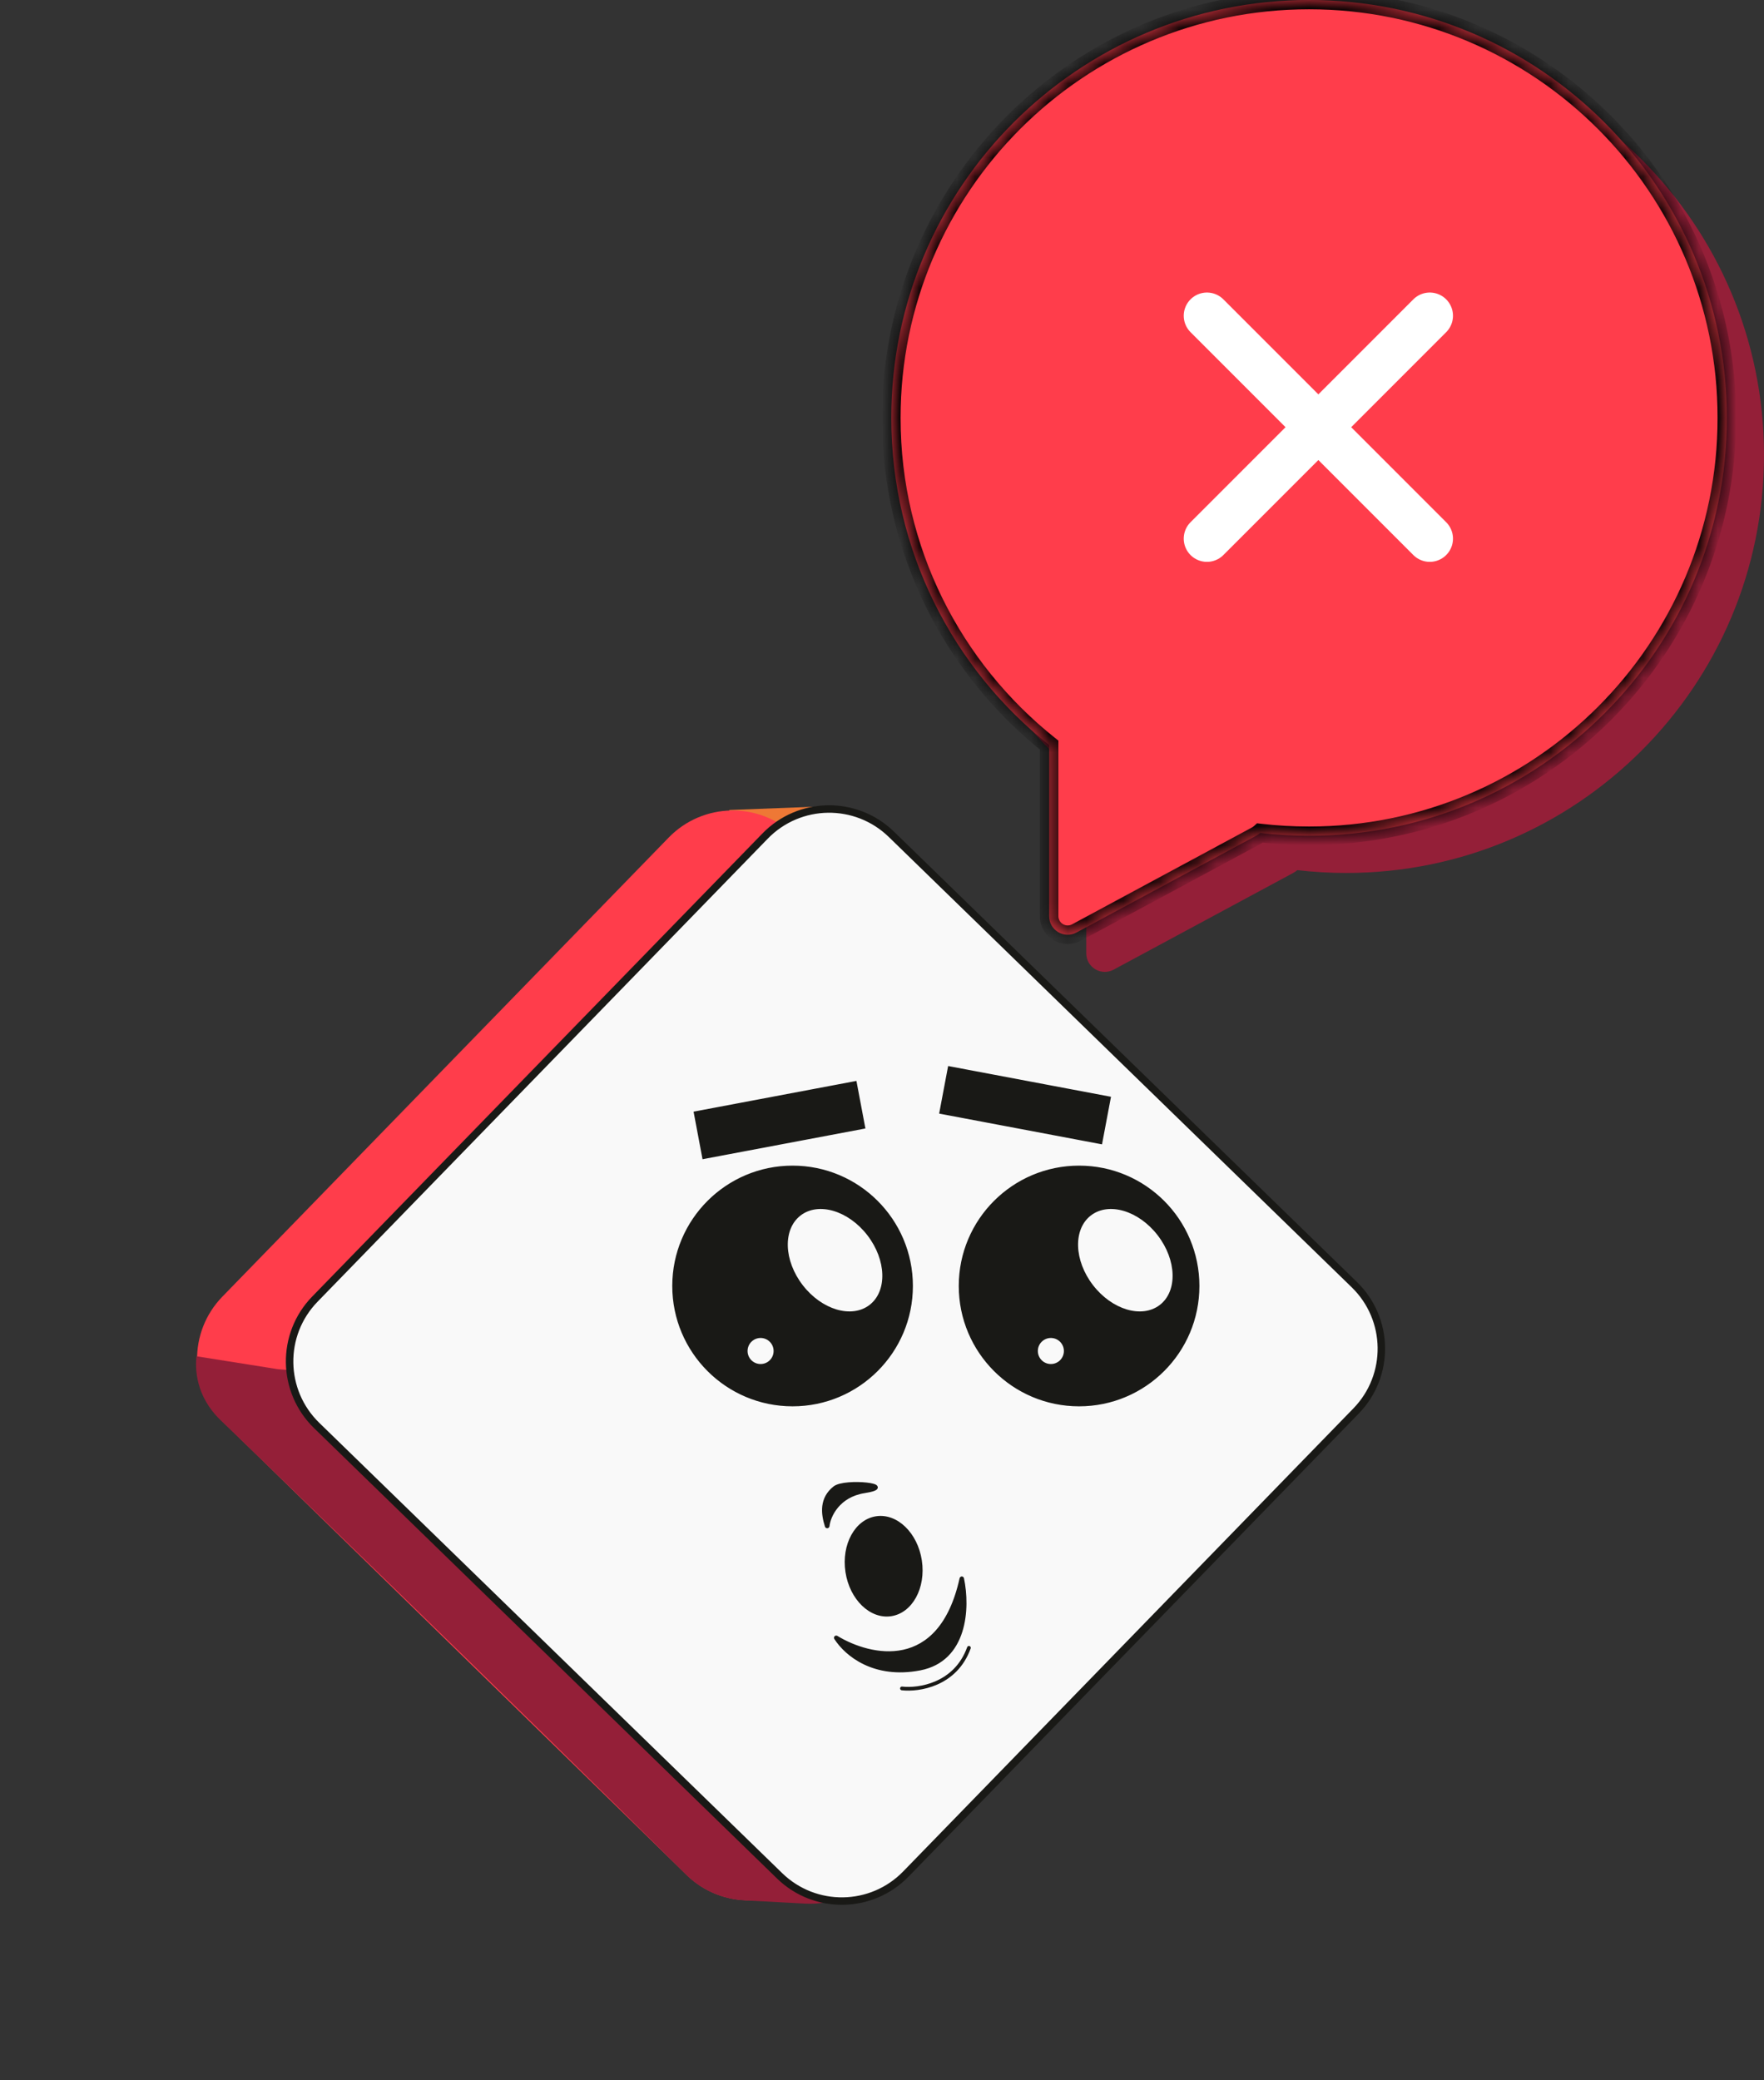 <svg width="95" height="112" viewBox="0 0 95 112" fill="none" xmlns="http://www.w3.org/2000/svg">
<rect x="0" y="0" width="95" height="112" fill="#333333" stroke="none"/>
<path d="M44.719 43.4L39.274 43.61L39.5 73.69L39.739 102.215L45.423 102.215L44.719 43.4Z" fill="#EE7835"/>
<path d="M42.815 44.998C40.911 43.146 37.866 43.188 36.014 45.092L11.975 69.811C10.126 71.713 10.165 74.752 12.062 76.605L36.975 100.941C38.882 102.803 41.938 102.761 43.791 100.846L67.829 76.018C69.674 74.113 69.628 71.074 67.727 69.225L42.815 44.998Z" fill="#FF3D4B"/>
<path d="M63.567 81.558L47.293 100.792C46.321 101.941 44.867 102.569 43.365 102.489L40.08 102.313C38.892 102.25 37.775 101.753 36.933 100.913C27.77 91.778 13.162 77.689 11.884 76.465C10.513 75.151 10.511 73.65 10.581 73.021L14.979 73.719L38.969 75.505C39.237 75.525 39.506 75.522 39.773 75.497L59.449 73.663C63.738 73.263 66.349 78.269 63.567 81.558Z" fill="#941F38"/>
<path d="M48.002 44.919C46.098 43.067 43.053 43.109 41.202 45.013L16.956 69.945C15.104 71.849 15.146 74.894 17.05 76.746L41.982 100.992C43.886 102.843 46.931 102.801 48.783 100.897L73.029 75.965C74.88 74.061 74.838 71.016 72.934 69.165L48.002 44.919Z" fill="#191916"/>
<mask id="path-5-outside-1_3296_41627" maskUnits="userSpaceOnUse" x="10.134" y="37.979" width="69.815" height="69.815" fill="black">
<rect fill="white" x="10.134" y="37.979" width="69.815" height="69.815"/>
<path fill-rule="evenodd" clip-rule="evenodd" d="M48.005 44.919C46.101 43.067 43.056 43.109 41.204 45.013L16.958 69.945C15.106 71.849 15.149 74.894 17.053 76.746L41.984 100.992C43.888 102.843 46.933 102.801 48.785 100.897L73.031 75.965C74.883 74.061 74.841 71.016 72.936 69.165L48.005 44.919ZM51.835 69.236C51.835 72.704 54.646 75.515 58.114 75.515C61.582 75.515 64.393 72.704 64.393 69.236C64.393 65.768 61.582 62.957 58.114 62.957C54.646 62.957 51.835 65.768 51.835 69.236ZM42.684 75.515C39.216 75.515 36.405 72.704 36.405 69.236C36.405 65.768 39.216 62.957 42.684 62.957C46.152 62.957 48.963 65.768 48.963 69.236C48.963 72.704 46.152 75.515 42.684 75.515ZM51.221 57.628L59.599 59.209L59.19 61.377L50.812 59.795L51.221 57.628ZM37.586 60.011L45.963 58.43L46.373 60.597L37.995 62.178L37.586 60.011Z"/>
</mask>
<path fill-rule="evenodd" clip-rule="evenodd" d="M48.005 44.919C46.101 43.067 43.056 43.109 41.204 45.013L16.958 69.945C15.106 71.849 15.149 74.894 17.053 76.746L41.984 100.992C43.888 102.843 46.933 102.801 48.785 100.897L73.031 75.965C74.883 74.061 74.841 71.016 72.936 69.165L48.005 44.919ZM51.835 69.236C51.835 72.704 54.646 75.515 58.114 75.515C61.582 75.515 64.393 72.704 64.393 69.236C64.393 65.768 61.582 62.957 58.114 62.957C54.646 62.957 51.835 65.768 51.835 69.236ZM42.684 75.515C39.216 75.515 36.405 72.704 36.405 69.236C36.405 65.768 39.216 62.957 42.684 62.957C46.152 62.957 48.963 65.768 48.963 69.236C48.963 72.704 46.152 75.515 42.684 75.515ZM51.221 57.628L59.599 59.209L59.19 61.377L50.812 59.795L51.221 57.628ZM37.586 60.011L45.963 58.43L46.373 60.597L37.995 62.178L37.586 60.011Z" fill="#F9F9F9"/>
<path d="M41.204 45.013L41.348 45.153L41.348 45.153L41.204 45.013ZM48.005 44.919L47.865 45.062L47.865 45.062L48.005 44.919ZM16.958 69.945L17.102 70.084L17.102 70.084L16.958 69.945ZM17.053 76.746L16.913 76.889L16.913 76.889L17.053 76.746ZM41.984 100.992L42.124 100.848L42.124 100.848L41.984 100.992ZM48.785 100.897L48.929 101.037L48.929 101.037L48.785 100.897ZM73.031 75.965L72.888 75.826L72.888 75.826L73.031 75.965ZM72.936 69.165L73.076 69.021L73.076 69.021L72.936 69.165ZM58.114 75.515L58.114 75.315L58.114 75.315L58.114 75.515ZM51.835 69.236L52.035 69.236V69.236L51.835 69.236ZM36.405 69.236L36.205 69.236L36.205 69.236L36.405 69.236ZM42.684 75.515L42.684 75.315H42.684L42.684 75.515ZM48.963 69.236L49.164 69.236V69.236L48.963 69.236ZM59.599 59.209L59.636 59.013L59.833 59.05L59.795 59.247L59.599 59.209ZM51.221 57.628L51.024 57.591L51.062 57.394L51.258 57.431L51.221 57.628ZM59.19 61.377L59.386 61.414L59.349 61.611L59.152 61.574L59.19 61.377ZM50.812 59.795L50.775 59.992L50.578 59.955L50.615 59.758L50.812 59.795ZM45.963 58.43L45.926 58.233L46.123 58.196L46.16 58.392L45.963 58.43ZM37.586 60.011L37.389 60.048L37.352 59.852L37.549 59.814L37.586 60.011ZM46.373 60.597L46.569 60.56L46.607 60.757L46.41 60.794L46.373 60.597ZM37.995 62.178L38.032 62.375L37.835 62.413L37.798 62.216L37.995 62.178ZM41.06 44.874C42.989 42.89 46.161 42.846 48.145 44.775L47.865 45.062C46.04 43.288 43.123 43.328 41.348 45.153L41.06 44.874ZM16.814 69.805L41.06 44.874L41.348 45.153L17.102 70.084L16.814 69.805ZM16.913 76.889C14.93 74.96 14.885 71.788 16.814 69.805L17.102 70.084C15.327 71.909 15.368 74.827 17.192 76.602L16.913 76.889ZM41.844 101.135L16.913 76.889L17.192 76.602L42.124 100.848L41.844 101.135ZM48.929 101.037C47 103.02 43.828 103.064 41.844 101.135L42.124 100.848C43.949 102.623 46.867 102.582 48.641 100.757L48.929 101.037ZM73.175 76.105L48.929 101.037L48.641 100.757L72.888 75.826L73.175 76.105ZM73.076 69.021C75.06 70.95 75.104 74.122 73.175 76.105L72.888 75.826C74.662 74.001 74.621 71.083 72.797 69.308L73.076 69.021ZM48.145 44.775L73.076 69.021L72.797 69.308L47.865 45.062L48.145 44.775ZM58.114 75.716C54.535 75.716 51.634 72.815 51.634 69.236L52.035 69.236C52.035 72.593 54.757 75.315 58.114 75.315L58.114 75.716ZM64.594 69.236C64.594 72.815 61.693 75.716 58.114 75.716L58.114 75.315C61.471 75.315 64.193 72.593 64.193 69.236L64.594 69.236ZM58.114 62.757C61.693 62.757 64.594 65.658 64.594 69.236L64.193 69.236C64.193 65.879 61.471 63.157 58.114 63.157L58.114 62.757ZM51.634 69.236C51.634 65.658 54.535 62.757 58.114 62.757L58.114 63.157C54.757 63.157 52.035 65.879 52.035 69.236L51.634 69.236ZM36.605 69.236C36.605 72.593 39.327 75.315 42.684 75.315L42.684 75.716C39.106 75.716 36.205 72.815 36.205 69.236L36.605 69.236ZM42.684 63.157C39.327 63.157 36.605 65.879 36.605 69.236L36.205 69.236C36.205 65.658 39.106 62.757 42.684 62.757L42.684 63.157ZM48.763 69.236C48.763 65.879 46.041 63.157 42.684 63.157L42.684 62.757C46.263 62.757 49.164 65.658 49.164 69.236L48.763 69.236ZM42.684 75.315C46.041 75.315 48.763 72.593 48.763 69.236L49.164 69.236C49.164 72.815 46.263 75.716 42.684 75.716L42.684 75.315ZM59.561 59.407L51.184 57.825L51.258 57.431L59.636 59.013L59.561 59.407ZM58.993 61.34L59.402 59.172L59.795 59.247L59.386 61.414L58.993 61.34ZM50.849 59.598L59.227 61.18L59.152 61.574L50.775 59.992L50.849 59.598ZM51.418 57.665L51.009 59.832L50.615 59.758L51.024 57.591L51.418 57.665ZM46.001 58.627L37.623 60.208L37.549 59.814L45.926 58.233L46.001 58.627ZM46.176 60.634L45.767 58.467L46.16 58.392L46.569 60.56L46.176 60.634ZM37.958 61.982L46.335 60.4L46.41 60.794L38.032 62.375L37.958 61.982ZM37.783 59.974L38.192 62.141L37.798 62.216L37.389 60.048L37.783 59.974Z" fill="#191916" mask="url(#path-5-outside-1_3296_41627)"/>
<ellipse cx="2.08" cy="2.72" rx="2.08" ry="2.72" transform="matrix(-0.989 0.15 0.15 0.989 49.238 81.323)" fill="#191916"/>
<path d="M48.574 90.904C49.476 91.008 51.46 90.716 52.181 88.718" stroke="#191916" stroke-width="0.2" stroke-linecap="round"/>
<path d="M51.777 84.992C50.64 90.129 46.867 89.272 45.043 88.16C45.025 88.15 45.005 88.17 45.017 88.188C45.593 89.087 47.09 90.305 49.538 89.835C52.005 89.362 52.153 86.58 51.816 84.989C51.812 84.968 51.782 84.971 51.777 84.992Z" fill="#191916" stroke="#191916" stroke-width="0.2"/>
<path d="M46.541 80.292C45.139 80.515 44.631 81.607 44.573 82.161C44.571 82.184 44.532 82.189 44.525 82.167C44.302 81.469 44.231 80.681 44.95 80.109C45.507 79.666 48.449 79.988 46.541 80.292Z" fill="#191916" stroke="#191916" stroke-width="0.2"/>
<ellipse cx="3.04" cy="2.198" rx="3.04" ry="2.198" transform="matrix(-0.611 -0.792 -0.792 0.611 64.203 68.914)" fill="#F9F9F9"/>
<circle cx="0.701" cy="0.701" r="0.701" transform="matrix(-0.611 -0.792 -0.792 0.611 57.578 72.864)" fill="#F9F9F9"/>
<ellipse cx="3.04" cy="2.198" rx="3.04" ry="2.198" transform="matrix(-0.611 -0.792 -0.792 0.611 48.57 68.914)" fill="#F9F9F9"/>
<circle cx="0.701" cy="0.701" r="0.701" transform="matrix(-0.611 -0.792 -0.792 0.611 41.945 72.864)" fill="#F9F9F9"/>
<path fill-rule="evenodd" clip-rule="evenodd" d="M72.5 47C84.926 47 95 36.926 95 24.5C95 12.074 84.926 2 72.5 2C60.074 2 50 12.074 50 24.5C50 31.634 53.32 37.993 58.5 42.115V51.326C58.5 52.083 59.308 52.565 59.974 52.206L69.664 46.989C69.739 46.948 69.806 46.901 69.865 46.847C70.73 46.948 71.609 47 72.5 47Z" fill="#941F38"/>
<mask id="path-16-inside-2_3296_41627" fill="white">
<path fill-rule="evenodd" clip-rule="evenodd" d="M70.5 45C82.926 45 93 34.926 93 22.5C93 10.074 82.926 0 70.5 0C58.074 0 48 10.074 48 22.5C48 29.634 51.32 35.993 56.5 40.115V49.326C56.5 50.083 57.308 50.565 57.974 50.206L67.664 44.989C67.739 44.948 67.806 44.901 67.865 44.847C68.73 44.948 69.609 45 70.5 45Z"/>
</mask>
<path fill-rule="evenodd" clip-rule="evenodd" d="M70.5 45C82.926 45 93 34.926 93 22.5C93 10.074 82.926 0 70.5 0C58.074 0 48 10.074 48 22.5C48 29.634 51.32 35.993 56.5 40.115V49.326C56.5 50.083 57.308 50.565 57.974 50.206L67.664 44.989C67.739 44.948 67.806 44.901 67.865 44.847C68.73 44.948 69.609 45 70.5 45Z" fill="#FF3D4B"/>
<path d="M56.5 40.115H57V39.874L56.811 39.724L56.5 40.115ZM57.974 50.206L57.737 49.766L57.737 49.766L57.974 50.206ZM67.664 44.989L67.427 44.549L67.427 44.549L67.664 44.989ZM67.865 44.847L67.923 44.351L67.698 44.325L67.531 44.476L67.865 44.847ZM92.5 22.5C92.5 34.65 82.65 44.5 70.5 44.5V45.5C83.203 45.5 93.5 35.203 93.5 22.5H92.5ZM70.5 0.5C82.65 0.5 92.5 10.35 92.5 22.5H93.5C93.5 9.797 83.203 -0.5 70.5 -0.5V0.5ZM48.5 22.5C48.5 10.35 58.35 0.5 70.5 0.5V-0.5C57.797 -0.5 47.5 9.797 47.5 22.5H48.5ZM56.811 39.724C51.746 35.692 48.5 29.475 48.5 22.5H47.5C47.5 29.793 50.895 36.293 56.189 40.506L56.811 39.724ZM57 49.326V40.115H56V49.326H57ZM57.737 49.766C57.404 49.945 57 49.704 57 49.326H56C56 50.461 57.212 51.185 58.211 50.647L57.737 49.766ZM67.427 44.549L57.737 49.766L58.211 50.647L67.901 45.429L67.427 44.549ZM67.531 44.476C67.501 44.502 67.467 44.527 67.427 44.549L67.901 45.429C68.011 45.37 68.111 45.299 68.2 45.219L67.531 44.476ZM70.5 44.5C69.628 44.5 68.768 44.449 67.923 44.351L67.807 45.344C68.691 45.447 69.589 45.5 70.5 45.5V44.5Z" fill="black" mask="url(#path-16-inside-2_3296_41627)"/>
<path d="M77 17L65 29M65 17L77 29" stroke="white" stroke-width="2.5" stroke-linecap="round" stroke-linejoin="round"/>
</svg>
